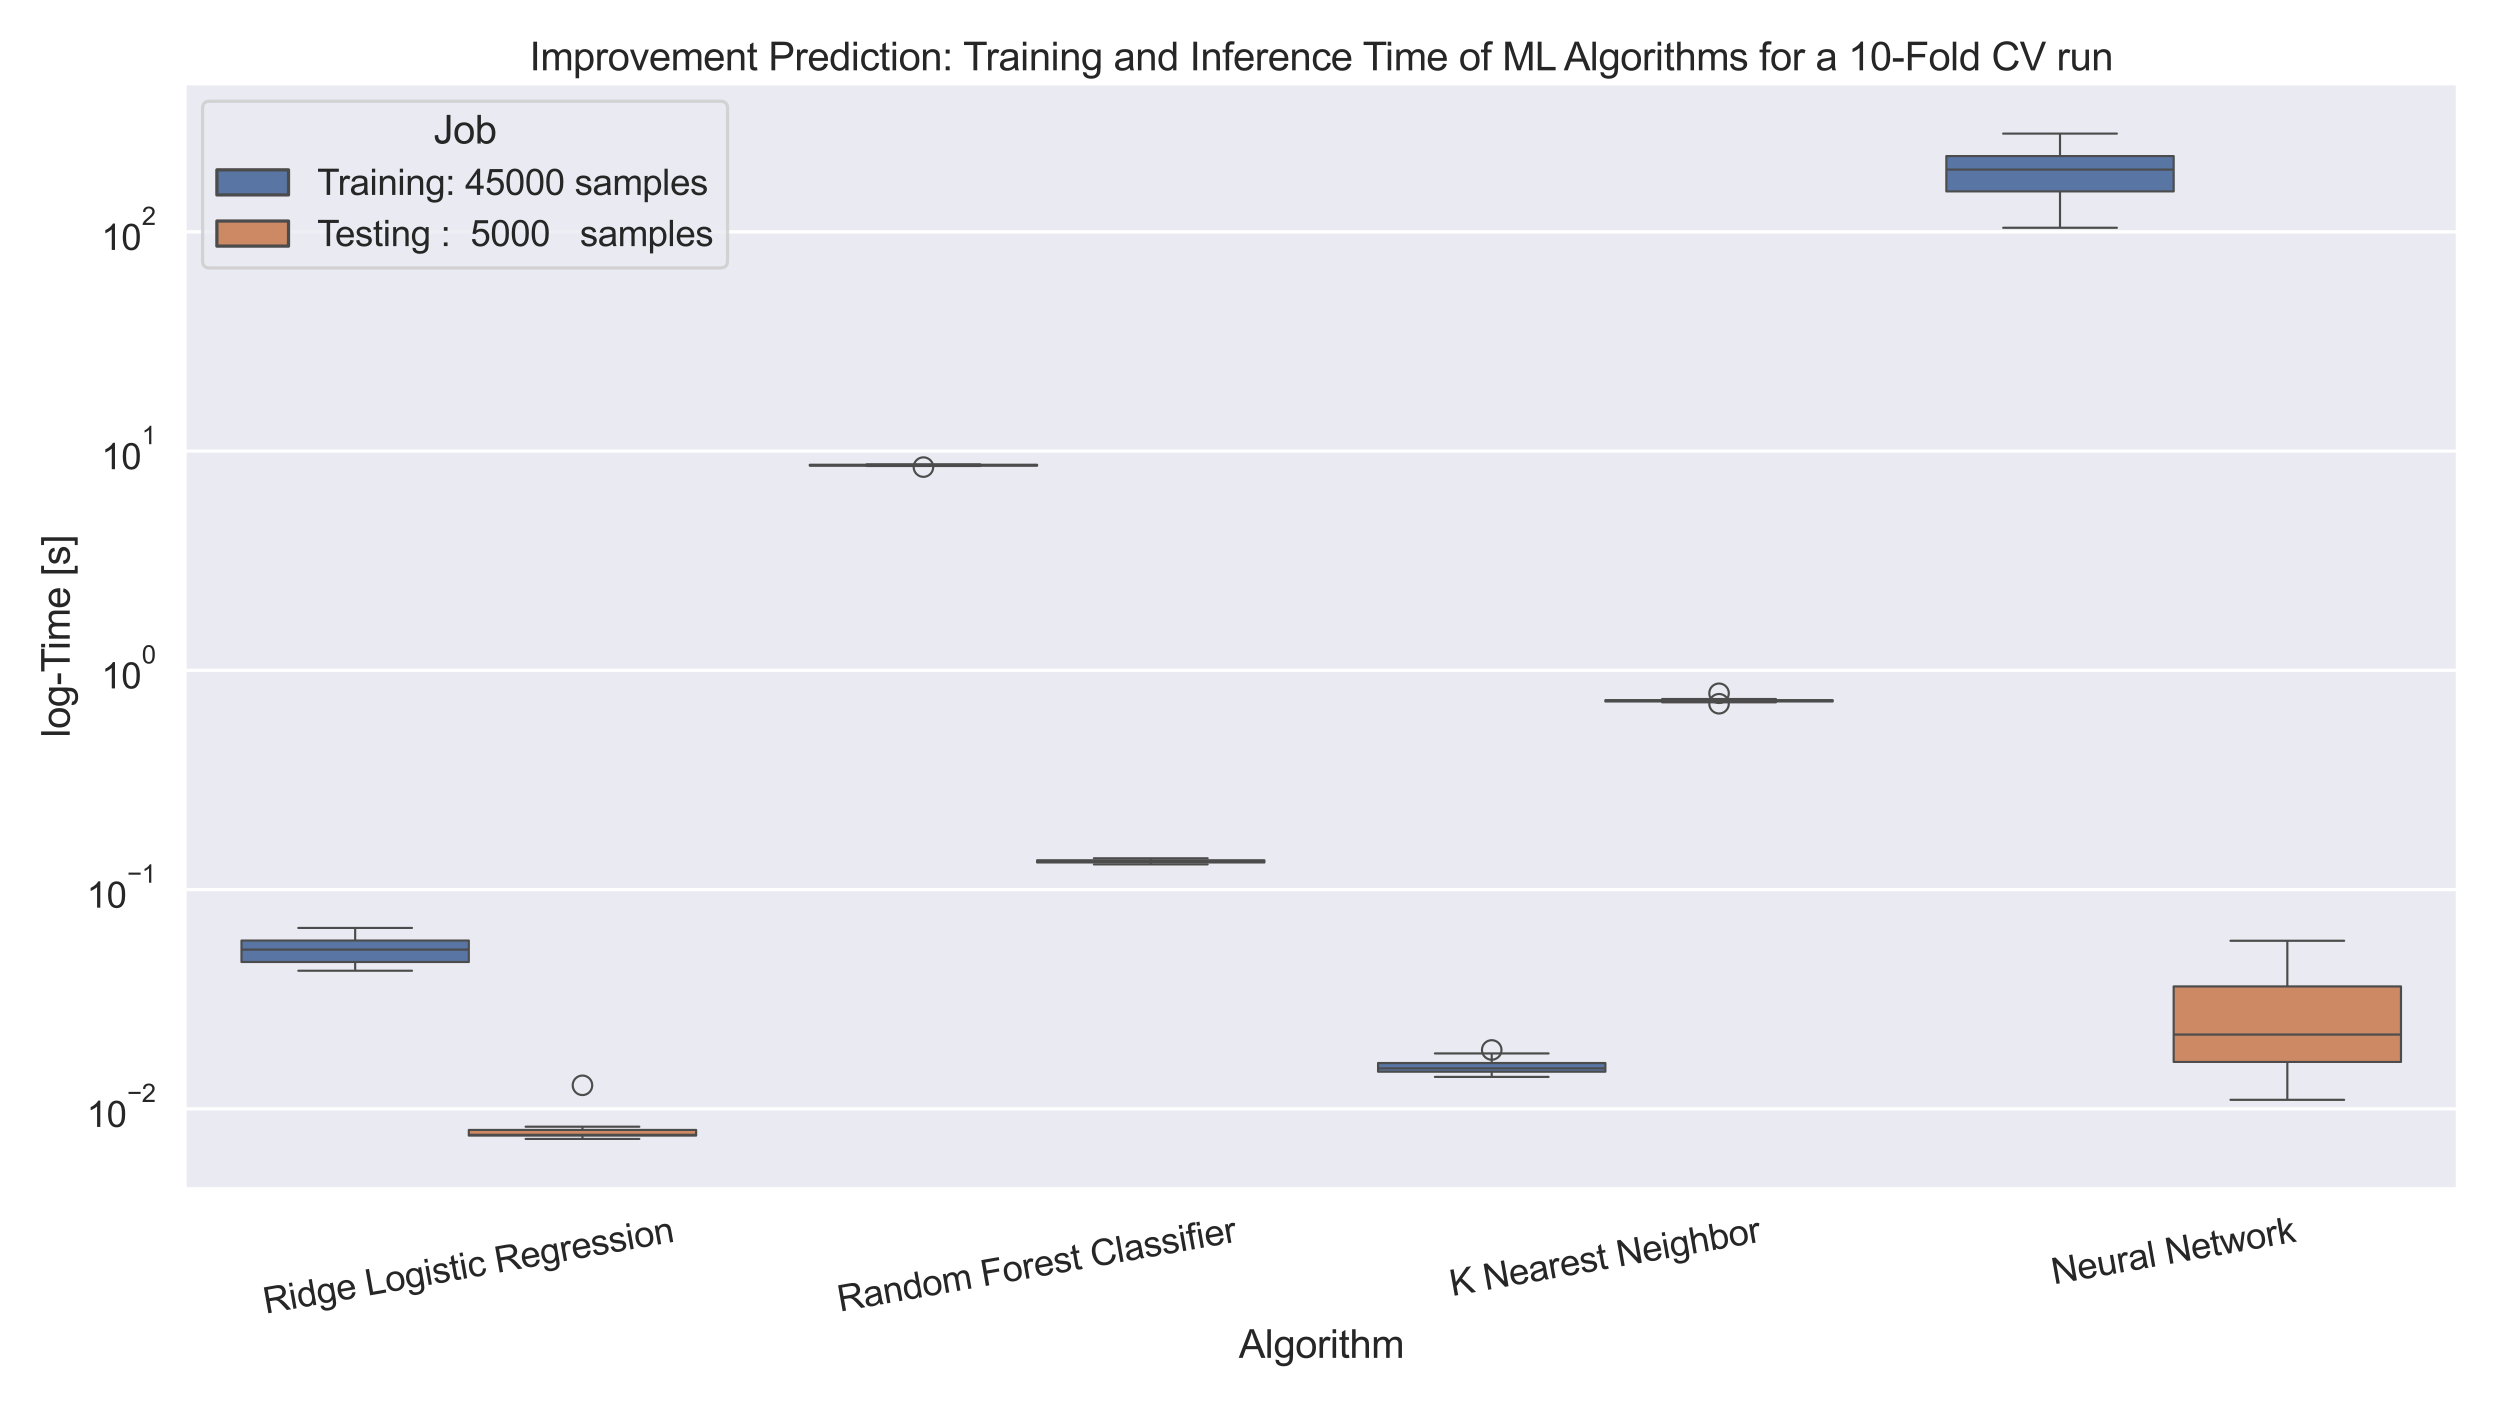 <?xml version="1.0" encoding="utf-8" standalone="no"?>
<!DOCTYPE svg PUBLIC "-//W3C//DTD SVG 1.1//EN"
  "http://www.w3.org/Graphics/SVG/1.1/DTD/svg11.dtd">
<svg xmlns:xlink="http://www.w3.org/1999/xlink" width="1152pt" height="648pt" viewBox="0 0 1152 648" xmlns="http://www.w3.org/2000/svg" version="1.1">
 <defs>
  <style type="text/css">*{stroke-linejoin: round; stroke-linecap: butt}</style>
 </defs>
 <g id="figure_1">
  <g id="patch_1">
   <path d="M 0 648 
L 1152 648 
L 1152 0 
L 0 0 
z
" style="fill: #ffffff"/>
  </g>
  <g id="axes_1">
   <g id="patch_2">
    <path d="M 85.096 547.98 
L 1132.56 547.98 
L 1132.56 38.4 
L 85.096 38.4 
z
" style="fill: #eaeaf2"/>
   </g>
   <g id="matplotlib.axis_1">
    <g id="xtick_1">
     <g id="text_1">
      <!-- Ridge Logistic Regression -->
      <g style="fill: #262626" transform="translate(122.372 605.394) rotate(-10) scale(0.165 -0.165)">
       <defs>
        <path id="ArialMT-52" d="M 503 0 
L 503 4581 
L 2534 4581 
Q 3147 4581 3465 4457 
Q 3784 4334 3975 4021 
Q 4166 3709 4166 3331 
Q 4166 2844 3850 2509 
Q 3534 2175 2875 2084 
Q 3116 1969 3241 1856 
Q 3506 1613 3744 1247 
L 4541 0 
L 3778 0 
L 3172 953 
Q 2906 1366 2734 1584 
Q 2563 1803 2427 1890 
Q 2291 1978 2150 2013 
Q 2047 2034 1813 2034 
L 1109 2034 
L 1109 0 
L 503 0 
z
M 1109 2559 
L 2413 2559 
Q 2828 2559 3062 2645 
Q 3297 2731 3419 2920 
Q 3541 3109 3541 3331 
Q 3541 3656 3305 3865 
Q 3069 4075 2559 4075 
L 1109 4075 
L 1109 2559 
z
" transform="scale(0.016)"/>
        <path id="ArialMT-69" d="M 425 3934 
L 425 4581 
L 988 4581 
L 988 3934 
L 425 3934 
z
M 425 0 
L 425 3319 
L 988 3319 
L 988 0 
L 425 0 
z
" transform="scale(0.016)"/>
        <path id="ArialMT-64" d="M 2575 0 
L 2575 419 
Q 2259 -75 1647 -75 
Q 1250 -75 917 144 
Q 584 363 401 755 
Q 219 1147 219 1656 
Q 219 2153 384 2558 
Q 550 2963 881 3178 
Q 1213 3394 1622 3394 
Q 1922 3394 2156 3267 
Q 2391 3141 2538 2938 
L 2538 4581 
L 3097 4581 
L 3097 0 
L 2575 0 
z
M 797 1656 
Q 797 1019 1065 703 
Q 1334 388 1700 388 
Q 2069 388 2326 689 
Q 2584 991 2584 1609 
Q 2584 2291 2321 2609 
Q 2059 2928 1675 2928 
Q 1300 2928 1048 2622 
Q 797 2316 797 1656 
z
" transform="scale(0.016)"/>
        <path id="ArialMT-67" d="M 319 -275 
L 866 -356 
Q 900 -609 1056 -725 
Q 1266 -881 1628 -881 
Q 2019 -881 2231 -725 
Q 2444 -569 2519 -288 
Q 2563 -116 2559 434 
Q 2191 0 1641 0 
Q 956 0 581 494 
Q 206 988 206 1678 
Q 206 2153 378 2554 
Q 550 2956 876 3175 
Q 1203 3394 1644 3394 
Q 2231 3394 2613 2919 
L 2613 3319 
L 3131 3319 
L 3131 450 
Q 3131 -325 2973 -648 
Q 2816 -972 2473 -1159 
Q 2131 -1347 1631 -1347 
Q 1038 -1347 672 -1080 
Q 306 -813 319 -275 
z
M 784 1719 
Q 784 1066 1043 766 
Q 1303 466 1694 466 
Q 2081 466 2343 764 
Q 2606 1063 2606 1700 
Q 2606 2309 2336 2618 
Q 2066 2928 1684 2928 
Q 1309 2928 1046 2623 
Q 784 2319 784 1719 
z
" transform="scale(0.016)"/>
        <path id="ArialMT-65" d="M 2694 1069 
L 3275 997 
Q 3138 488 2766 206 
Q 2394 -75 1816 -75 
Q 1088 -75 661 373 
Q 234 822 234 1631 
Q 234 2469 665 2931 
Q 1097 3394 1784 3394 
Q 2450 3394 2872 2941 
Q 3294 2488 3294 1666 
Q 3294 1616 3291 1516 
L 816 1516 
Q 847 969 1125 678 
Q 1403 388 1819 388 
Q 2128 388 2347 550 
Q 2566 713 2694 1069 
z
M 847 1978 
L 2700 1978 
Q 2663 2397 2488 2606 
Q 2219 2931 1791 2931 
Q 1403 2931 1139 2672 
Q 875 2413 847 1978 
z
" transform="scale(0.016)"/>
        <path id="ArialMT-20" transform="scale(0.016)"/>
        <path id="ArialMT-4c" d="M 469 0 
L 469 4581 
L 1075 4581 
L 1075 541 
L 3331 541 
L 3331 0 
L 469 0 
z
" transform="scale(0.016)"/>
        <path id="ArialMT-6f" d="M 213 1659 
Q 213 2581 725 3025 
Q 1153 3394 1769 3394 
Q 2453 3394 2887 2945 
Q 3322 2497 3322 1706 
Q 3322 1066 3130 698 
Q 2938 331 2570 128 
Q 2203 -75 1769 -75 
Q 1072 -75 642 372 
Q 213 819 213 1659 
z
M 791 1659 
Q 791 1022 1069 705 
Q 1347 388 1769 388 
Q 2188 388 2466 706 
Q 2744 1025 2744 1678 
Q 2744 2294 2464 2611 
Q 2184 2928 1769 2928 
Q 1347 2928 1069 2612 
Q 791 2297 791 1659 
z
" transform="scale(0.016)"/>
        <path id="ArialMT-73" d="M 197 991 
L 753 1078 
Q 800 744 1014 566 
Q 1228 388 1613 388 
Q 2000 388 2187 545 
Q 2375 703 2375 916 
Q 2375 1106 2209 1216 
Q 2094 1291 1634 1406 
Q 1016 1563 777 1677 
Q 538 1791 414 1992 
Q 291 2194 291 2438 
Q 291 2659 392 2848 
Q 494 3038 669 3163 
Q 800 3259 1026 3326 
Q 1253 3394 1513 3394 
Q 1903 3394 2198 3281 
Q 2494 3169 2634 2976 
Q 2775 2784 2828 2463 
L 2278 2388 
Q 2241 2644 2061 2787 
Q 1881 2931 1553 2931 
Q 1166 2931 1000 2803 
Q 834 2675 834 2503 
Q 834 2394 903 2306 
Q 972 2216 1119 2156 
Q 1203 2125 1616 2013 
Q 2213 1853 2448 1751 
Q 2684 1650 2818 1456 
Q 2953 1263 2953 975 
Q 2953 694 2789 445 
Q 2625 197 2315 61 
Q 2006 -75 1616 -75 
Q 969 -75 630 194 
Q 291 463 197 991 
z
" transform="scale(0.016)"/>
        <path id="ArialMT-74" d="M 1650 503 
L 1731 6 
Q 1494 -44 1306 -44 
Q 1000 -44 831 53 
Q 663 150 594 308 
Q 525 466 525 972 
L 525 2881 
L 113 2881 
L 113 3319 
L 525 3319 
L 525 4141 
L 1084 4478 
L 1084 3319 
L 1650 3319 
L 1650 2881 
L 1084 2881 
L 1084 941 
Q 1084 700 1114 631 
Q 1144 563 1211 522 
Q 1278 481 1403 481 
Q 1497 481 1650 503 
z
" transform="scale(0.016)"/>
        <path id="ArialMT-63" d="M 2588 1216 
L 3141 1144 
Q 3050 572 2676 248 
Q 2303 -75 1759 -75 
Q 1078 -75 664 370 
Q 250 816 250 1647 
Q 250 2184 428 2587 
Q 606 2991 970 3192 
Q 1334 3394 1763 3394 
Q 2303 3394 2647 3120 
Q 2991 2847 3088 2344 
L 2541 2259 
Q 2463 2594 2264 2762 
Q 2066 2931 1784 2931 
Q 1359 2931 1093 2626 
Q 828 2322 828 1663 
Q 828 994 1084 691 
Q 1341 388 1753 388 
Q 2084 388 2306 591 
Q 2528 794 2588 1216 
z
" transform="scale(0.016)"/>
        <path id="ArialMT-72" d="M 416 0 
L 416 3319 
L 922 3319 
L 922 2816 
Q 1116 3169 1280 3281 
Q 1444 3394 1641 3394 
Q 1925 3394 2219 3213 
L 2025 2691 
Q 1819 2813 1613 2813 
Q 1428 2813 1281 2702 
Q 1134 2591 1072 2394 
Q 978 2094 978 1738 
L 978 0 
L 416 0 
z
" transform="scale(0.016)"/>
        <path id="ArialMT-6e" d="M 422 0 
L 422 3319 
L 928 3319 
L 928 2847 
Q 1294 3394 1984 3394 
Q 2284 3394 2536 3286 
Q 2788 3178 2913 3003 
Q 3038 2828 3088 2588 
Q 3119 2431 3119 2041 
L 3119 0 
L 2556 0 
L 2556 2019 
Q 2556 2363 2490 2533 
Q 2425 2703 2258 2804 
Q 2091 2906 1866 2906 
Q 1506 2906 1245 2678 
Q 984 2450 984 1813 
L 984 0 
L 422 0 
z
" transform="scale(0.016)"/>
       </defs>
       <use xlink:href="#ArialMT-52"/>
       <use xlink:href="#ArialMT-69" x="72.217"/>
       <use xlink:href="#ArialMT-64" x="94.434"/>
       <use xlink:href="#ArialMT-67" x="150.049"/>
       <use xlink:href="#ArialMT-65" x="205.664"/>
       <use xlink:href="#ArialMT-20" x="261.279"/>
       <use xlink:href="#ArialMT-4c" x="289.062"/>
       <use xlink:href="#ArialMT-6f" x="344.678"/>
       <use xlink:href="#ArialMT-67" x="400.293"/>
       <use xlink:href="#ArialMT-69" x="455.908"/>
       <use xlink:href="#ArialMT-73" x="478.125"/>
       <use xlink:href="#ArialMT-74" x="528.125"/>
       <use xlink:href="#ArialMT-69" x="555.908"/>
       <use xlink:href="#ArialMT-63" x="578.125"/>
       <use xlink:href="#ArialMT-20" x="628.125"/>
       <use xlink:href="#ArialMT-52" x="655.908"/>
       <use xlink:href="#ArialMT-65" x="728.125"/>
       <use xlink:href="#ArialMT-67" x="783.74"/>
       <use xlink:href="#ArialMT-72" x="839.355"/>
       <use xlink:href="#ArialMT-65" x="872.656"/>
       <use xlink:href="#ArialMT-73" x="928.271"/>
       <use xlink:href="#ArialMT-73" x="978.271"/>
       <use xlink:href="#ArialMT-69" x="1028.271"/>
       <use xlink:href="#ArialMT-6f" x="1050.488"/>
       <use xlink:href="#ArialMT-6e" x="1106.104"/>
      </g>
     </g>
    </g>
    <g id="xtick_2">
     <g id="text_2">
      <!-- Random Forest Classifier -->
      <g style="fill: #262626" transform="translate(386.985 604.432) rotate(-10) scale(0.165 -0.165)">
       <defs>
        <path id="ArialMT-61" d="M 2588 409 
Q 2275 144 1986 34 
Q 1697 -75 1366 -75 
Q 819 -75 525 192 
Q 231 459 231 875 
Q 231 1119 342 1320 
Q 453 1522 633 1644 
Q 813 1766 1038 1828 
Q 1203 1872 1538 1913 
Q 2219 1994 2541 2106 
Q 2544 2222 2544 2253 
Q 2544 2597 2384 2738 
Q 2169 2928 1744 2928 
Q 1347 2928 1158 2789 
Q 969 2650 878 2297 
L 328 2372 
Q 403 2725 575 2942 
Q 747 3159 1072 3276 
Q 1397 3394 1825 3394 
Q 2250 3394 2515 3294 
Q 2781 3194 2906 3042 
Q 3031 2891 3081 2659 
Q 3109 2516 3109 2141 
L 3109 1391 
Q 3109 606 3145 398 
Q 3181 191 3288 0 
L 2700 0 
Q 2613 175 2588 409 
z
M 2541 1666 
Q 2234 1541 1622 1453 
Q 1275 1403 1131 1340 
Q 988 1278 909 1158 
Q 831 1038 831 891 
Q 831 666 1001 516 
Q 1172 366 1500 366 
Q 1825 366 2078 508 
Q 2331 650 2450 897 
Q 2541 1088 2541 1459 
L 2541 1666 
z
" transform="scale(0.016)"/>
        <path id="ArialMT-6d" d="M 422 0 
L 422 3319 
L 925 3319 
L 925 2853 
Q 1081 3097 1340 3245 
Q 1600 3394 1931 3394 
Q 2300 3394 2536 3241 
Q 2772 3088 2869 2813 
Q 3263 3394 3894 3394 
Q 4388 3394 4653 3120 
Q 4919 2847 4919 2278 
L 4919 0 
L 4359 0 
L 4359 2091 
Q 4359 2428 4304 2576 
Q 4250 2725 4106 2815 
Q 3963 2906 3769 2906 
Q 3419 2906 3187 2673 
Q 2956 2441 2956 1928 
L 2956 0 
L 2394 0 
L 2394 2156 
Q 2394 2531 2256 2718 
Q 2119 2906 1806 2906 
Q 1569 2906 1367 2781 
Q 1166 2656 1075 2415 
Q 984 2175 984 1722 
L 984 0 
L 422 0 
z
" transform="scale(0.016)"/>
        <path id="ArialMT-46" d="M 525 0 
L 525 4581 
L 3616 4581 
L 3616 4041 
L 1131 4041 
L 1131 2622 
L 3281 2622 
L 3281 2081 
L 1131 2081 
L 1131 0 
L 525 0 
z
" transform="scale(0.016)"/>
        <path id="ArialMT-43" d="M 3763 1606 
L 4369 1453 
Q 4178 706 3683 314 
Q 3188 -78 2472 -78 
Q 1731 -78 1267 223 
Q 803 525 561 1097 
Q 319 1669 319 2325 
Q 319 3041 592 3573 
Q 866 4106 1370 4382 
Q 1875 4659 2481 4659 
Q 3169 4659 3637 4309 
Q 4106 3959 4291 3325 
L 3694 3184 
Q 3534 3684 3231 3912 
Q 2928 4141 2469 4141 
Q 1941 4141 1586 3887 
Q 1231 3634 1087 3207 
Q 944 2781 944 2328 
Q 944 1744 1114 1308 
Q 1284 872 1643 656 
Q 2003 441 2422 441 
Q 2931 441 3284 734 
Q 3638 1028 3763 1606 
z
" transform="scale(0.016)"/>
        <path id="ArialMT-6c" d="M 409 0 
L 409 4581 
L 972 4581 
L 972 0 
L 409 0 
z
" transform="scale(0.016)"/>
        <path id="ArialMT-66" d="M 556 0 
L 556 2881 
L 59 2881 
L 59 3319 
L 556 3319 
L 556 3672 
Q 556 4006 616 4169 
Q 697 4388 901 4523 
Q 1106 4659 1475 4659 
Q 1713 4659 2000 4603 
L 1916 4113 
Q 1741 4144 1584 4144 
Q 1328 4144 1222 4034 
Q 1116 3925 1116 3625 
L 1116 3319 
L 1763 3319 
L 1763 2881 
L 1116 2881 
L 1116 0 
L 556 0 
z
" transform="scale(0.016)"/>
       </defs>
       <use xlink:href="#ArialMT-52"/>
       <use xlink:href="#ArialMT-61" x="72.217"/>
       <use xlink:href="#ArialMT-6e" x="127.832"/>
       <use xlink:href="#ArialMT-64" x="183.447"/>
       <use xlink:href="#ArialMT-6f" x="239.062"/>
       <use xlink:href="#ArialMT-6d" x="294.678"/>
       <use xlink:href="#ArialMT-20" x="377.979"/>
       <use xlink:href="#ArialMT-46" x="405.762"/>
       <use xlink:href="#ArialMT-6f" x="466.846"/>
       <use xlink:href="#ArialMT-72" x="522.461"/>
       <use xlink:href="#ArialMT-65" x="555.762"/>
       <use xlink:href="#ArialMT-73" x="611.377"/>
       <use xlink:href="#ArialMT-74" x="661.377"/>
       <use xlink:href="#ArialMT-20" x="689.16"/>
       <use xlink:href="#ArialMT-43" x="716.943"/>
       <use xlink:href="#ArialMT-6c" x="789.16"/>
       <use xlink:href="#ArialMT-61" x="811.377"/>
       <use xlink:href="#ArialMT-73" x="866.992"/>
       <use xlink:href="#ArialMT-73" x="916.992"/>
       <use xlink:href="#ArialMT-69" x="966.992"/>
       <use xlink:href="#ArialMT-66" x="989.209"/>
       <use xlink:href="#ArialMT-69" x="1016.992"/>
       <use xlink:href="#ArialMT-65" x="1039.209"/>
       <use xlink:href="#ArialMT-72" x="1094.824"/>
      </g>
     </g>
    </g>
    <g id="xtick_3">
     <g id="text_3">
      <!-- K Nearest Neighbor -->
      <g style="fill: #262626" transform="translate(669.136 597.272) rotate(-10) scale(0.165 -0.165)">
       <defs>
        <path id="ArialMT-4b" d="M 469 0 
L 469 4581 
L 1075 4581 
L 1075 2309 
L 3350 4581 
L 4172 4581 
L 2250 2725 
L 4256 0 
L 3456 0 
L 1825 2319 
L 1075 1588 
L 1075 0 
L 469 0 
z
" transform="scale(0.016)"/>
        <path id="ArialMT-4e" d="M 488 0 
L 488 4581 
L 1109 4581 
L 3516 984 
L 3516 4581 
L 4097 4581 
L 4097 0 
L 3475 0 
L 1069 3600 
L 1069 0 
L 488 0 
z
" transform="scale(0.016)"/>
        <path id="ArialMT-68" d="M 422 0 
L 422 4581 
L 984 4581 
L 984 2938 
Q 1378 3394 1978 3394 
Q 2347 3394 2619 3248 
Q 2891 3103 3008 2847 
Q 3125 2591 3125 2103 
L 3125 0 
L 2563 0 
L 2563 2103 
Q 2563 2525 2380 2717 
Q 2197 2909 1863 2909 
Q 1613 2909 1392 2779 
Q 1172 2650 1078 2428 
Q 984 2206 984 1816 
L 984 0 
L 422 0 
z
" transform="scale(0.016)"/>
        <path id="ArialMT-62" d="M 941 0 
L 419 0 
L 419 4581 
L 981 4581 
L 981 2947 
Q 1338 3394 1891 3394 
Q 2197 3394 2470 3270 
Q 2744 3147 2920 2923 
Q 3097 2700 3197 2384 
Q 3297 2069 3297 1709 
Q 3297 856 2875 390 
Q 2453 -75 1863 -75 
Q 1275 -75 941 416 
L 941 0 
z
M 934 1684 
Q 934 1088 1097 822 
Q 1363 388 1816 388 
Q 2184 388 2453 708 
Q 2722 1028 2722 1663 
Q 2722 2313 2464 2622 
Q 2206 2931 1841 2931 
Q 1472 2931 1203 2611 
Q 934 2291 934 1684 
z
" transform="scale(0.016)"/>
       </defs>
       <use xlink:href="#ArialMT-4b"/>
       <use xlink:href="#ArialMT-20" x="66.699"/>
       <use xlink:href="#ArialMT-4e" x="94.482"/>
       <use xlink:href="#ArialMT-65" x="166.699"/>
       <use xlink:href="#ArialMT-61" x="222.314"/>
       <use xlink:href="#ArialMT-72" x="277.93"/>
       <use xlink:href="#ArialMT-65" x="311.23"/>
       <use xlink:href="#ArialMT-73" x="366.846"/>
       <use xlink:href="#ArialMT-74" x="416.846"/>
       <use xlink:href="#ArialMT-20" x="444.629"/>
       <use xlink:href="#ArialMT-4e" x="472.412"/>
       <use xlink:href="#ArialMT-65" x="544.629"/>
       <use xlink:href="#ArialMT-69" x="600.244"/>
       <use xlink:href="#ArialMT-67" x="622.461"/>
       <use xlink:href="#ArialMT-68" x="678.076"/>
       <use xlink:href="#ArialMT-62" x="733.691"/>
       <use xlink:href="#ArialMT-6f" x="789.307"/>
       <use xlink:href="#ArialMT-72" x="844.922"/>
      </g>
     </g>
    </g>
    <g id="xtick_4">
     <g id="text_4">
      <!-- Neural Network -->
      <g style="fill: #262626" transform="translate(946.382 591.854) rotate(-10) scale(0.165 -0.165)">
       <defs>
        <path id="ArialMT-75" d="M 2597 0 
L 2597 488 
Q 2209 -75 1544 -75 
Q 1250 -75 995 37 
Q 741 150 617 320 
Q 494 491 444 738 
Q 409 903 409 1263 
L 409 3319 
L 972 3319 
L 972 1478 
Q 972 1038 1006 884 
Q 1059 663 1231 536 
Q 1403 409 1656 409 
Q 1909 409 2131 539 
Q 2353 669 2445 892 
Q 2538 1116 2538 1541 
L 2538 3319 
L 3100 3319 
L 3100 0 
L 2597 0 
z
" transform="scale(0.016)"/>
        <path id="ArialMT-77" d="M 1034 0 
L 19 3319 
L 600 3319 
L 1128 1403 
L 1325 691 
Q 1338 744 1497 1375 
L 2025 3319 
L 2603 3319 
L 3100 1394 
L 3266 759 
L 3456 1400 
L 4025 3319 
L 4572 3319 
L 3534 0 
L 2950 0 
L 2422 1988 
L 2294 2553 
L 1622 0 
L 1034 0 
z
" transform="scale(0.016)"/>
        <path id="ArialMT-6b" d="M 425 0 
L 425 4581 
L 988 4581 
L 988 1969 
L 2319 3319 
L 3047 3319 
L 1778 2088 
L 3175 0 
L 2481 0 
L 1384 1697 
L 988 1316 
L 988 0 
L 425 0 
z
" transform="scale(0.016)"/>
       </defs>
       <use xlink:href="#ArialMT-4e"/>
       <use xlink:href="#ArialMT-65" x="72.217"/>
       <use xlink:href="#ArialMT-75" x="127.832"/>
       <use xlink:href="#ArialMT-72" x="183.447"/>
       <use xlink:href="#ArialMT-61" x="216.748"/>
       <use xlink:href="#ArialMT-6c" x="272.363"/>
       <use xlink:href="#ArialMT-20" x="294.58"/>
       <use xlink:href="#ArialMT-4e" x="322.363"/>
       <use xlink:href="#ArialMT-65" x="394.58"/>
       <use xlink:href="#ArialMT-74" x="450.195"/>
       <use xlink:href="#ArialMT-77" x="477.979"/>
       <use xlink:href="#ArialMT-6f" x="550.195"/>
       <use xlink:href="#ArialMT-72" x="605.811"/>
       <use xlink:href="#ArialMT-6b" x="639.111"/>
      </g>
     </g>
    </g>
    <g id="text_5">
     <!-- Algorithm -->
     <g style="fill: #262626" transform="translate(570.817 625.698) scale(0.18 -0.18)">
      <defs>
       <path id="ArialMT-41" d="M -9 0 
L 1750 4581 
L 2403 4581 
L 4278 0 
L 3588 0 
L 3053 1388 
L 1138 1388 
L 634 0 
L -9 0 
z
M 1313 1881 
L 2866 1881 
L 2388 3150 
Q 2169 3728 2063 4100 
Q 1975 3659 1816 3225 
L 1313 1881 
z
" transform="scale(0.016)"/>
      </defs>
      <use xlink:href="#ArialMT-41"/>
      <use xlink:href="#ArialMT-6c" x="66.699"/>
      <use xlink:href="#ArialMT-67" x="88.916"/>
      <use xlink:href="#ArialMT-6f" x="144.531"/>
      <use xlink:href="#ArialMT-72" x="200.146"/>
      <use xlink:href="#ArialMT-69" x="233.447"/>
      <use xlink:href="#ArialMT-74" x="255.664"/>
      <use xlink:href="#ArialMT-68" x="283.447"/>
      <use xlink:href="#ArialMT-6d" x="339.062"/>
     </g>
    </g>
   </g>
   <g id="matplotlib.axis_2">
    <g id="ytick_1">
     <g id="line2d_1">
      <path d="M 85.096 510.942 
L 1132.56 510.942 
" clip-path="url(#pbc8d2a6d34)" style="fill: none; stroke: #ffffff; stroke-width: 1.5; stroke-linecap: round"/>
     </g>
     <g id="text_6">
      <!-- $\mathdefault{10^{-2}}$ -->
      <g style="fill: #262626" transform="translate(39.926 519.45) scale(0.165 -0.165)">
       <defs>
        <path id="ArialMT-31" d="M 2384 0 
L 1822 0 
L 1822 3584 
Q 1619 3391 1289 3197 
Q 959 3003 697 2906 
L 697 3450 
Q 1169 3672 1522 3987 
Q 1875 4303 2022 4600 
L 2384 4600 
L 2384 0 
z
" transform="scale(0.016)"/>
        <path id="ArialMT-30" d="M 266 2259 
Q 266 3072 433 3567 
Q 600 4063 929 4331 
Q 1259 4600 1759 4600 
Q 2128 4600 2406 4451 
Q 2684 4303 2865 4023 
Q 3047 3744 3150 3342 
Q 3253 2941 3253 2259 
Q 3253 1453 3087 958 
Q 2922 463 2592 192 
Q 2263 -78 1759 -78 
Q 1097 -78 719 397 
Q 266 969 266 2259 
z
M 844 2259 
Q 844 1131 1108 757 
Q 1372 384 1759 384 
Q 2147 384 2411 759 
Q 2675 1134 2675 2259 
Q 2675 3391 2411 3762 
Q 2147 4134 1753 4134 
Q 1366 4134 1134 3806 
Q 844 3388 844 2259 
z
" transform="scale(0.016)"/>
        <path id="ArialMT-2212" d="M 3381 1997 
L 356 1997 
L 356 2522 
L 3381 2522 
L 3381 1997 
z
" transform="scale(0.016)"/>
        <path id="ArialMT-32" d="M 3222 541 
L 3222 0 
L 194 0 
Q 188 203 259 391 
Q 375 700 629 1000 
Q 884 1300 1366 1694 
Q 2113 2306 2375 2664 
Q 2638 3022 2638 3341 
Q 2638 3675 2398 3904 
Q 2159 4134 1775 4134 
Q 1369 4134 1125 3890 
Q 881 3647 878 3216 
L 300 3275 
Q 359 3922 746 4261 
Q 1134 4600 1788 4600 
Q 2447 4600 2831 4234 
Q 3216 3869 3216 3328 
Q 3216 3053 3103 2787 
Q 2991 2522 2730 2228 
Q 2469 1934 1863 1422 
Q 1356 997 1212 845 
Q 1069 694 975 541 
L 3222 541 
z
" transform="scale(0.016)"/>
       </defs>
       <use xlink:href="#ArialMT-31" transform="translate(0 0.994)"/>
       <use xlink:href="#ArialMT-30" transform="translate(55.615 0.994)"/>
       <use xlink:href="#ArialMT-2212" transform="translate(112.973 70.688) scale(0.7)"/>
       <use xlink:href="#ArialMT-32" transform="translate(153.852 70.688) scale(0.7)"/>
      </g>
     </g>
    </g>
    <g id="ytick_2">
     <g id="line2d_2">
      <path d="M 85.096 409.911 
L 1132.56 409.911 
" clip-path="url(#pbc8d2a6d34)" style="fill: none; stroke: #ffffff; stroke-width: 1.5; stroke-linecap: round"/>
     </g>
     <g id="text_7">
      <!-- $\mathdefault{10^{-1}}$ -->
      <g style="fill: #262626" transform="translate(39.926 418.419) scale(0.165 -0.165)">
       <use xlink:href="#ArialMT-31" transform="translate(0 0.994)"/>
       <use xlink:href="#ArialMT-30" transform="translate(55.615 0.994)"/>
       <use xlink:href="#ArialMT-2212" transform="translate(112.973 70.688) scale(0.7)"/>
       <use xlink:href="#ArialMT-31" transform="translate(153.852 70.688) scale(0.7)"/>
      </g>
     </g>
    </g>
    <g id="ytick_3">
     <g id="line2d_3">
      <path d="M 85.096 308.88 
L 1132.56 308.88 
" clip-path="url(#pbc8d2a6d34)" style="fill: none; stroke: #ffffff; stroke-width: 1.5; stroke-linecap: round"/>
     </g>
     <g id="text_8">
      <!-- $\mathdefault{10^{0}}$ -->
      <g style="fill: #262626" transform="translate(46.691 317.388) scale(0.165 -0.165)">
       <use xlink:href="#ArialMT-31" transform="translate(0 0.994)"/>
       <use xlink:href="#ArialMT-30" transform="translate(55.615 0.994)"/>
       <use xlink:href="#ArialMT-30" transform="translate(112.973 70.688) scale(0.7)"/>
      </g>
     </g>
    </g>
    <g id="ytick_4">
     <g id="line2d_4">
      <path d="M 85.096 207.849 
L 1132.56 207.849 
" clip-path="url(#pbc8d2a6d34)" style="fill: none; stroke: #ffffff; stroke-width: 1.5; stroke-linecap: round"/>
     </g>
     <g id="text_9">
      <!-- $\mathdefault{10^{1}}$ -->
      <g style="fill: #262626" transform="translate(46.691 216.357) scale(0.165 -0.165)">
       <use xlink:href="#ArialMT-31" transform="translate(0 0.994)"/>
       <use xlink:href="#ArialMT-30" transform="translate(55.615 0.994)"/>
       <use xlink:href="#ArialMT-31" transform="translate(112.973 70.688) scale(0.7)"/>
      </g>
     </g>
    </g>
    <g id="ytick_5">
     <g id="line2d_5">
      <path d="M 85.096 106.819 
L 1132.56 106.819 
" clip-path="url(#pbc8d2a6d34)" style="fill: none; stroke: #ffffff; stroke-width: 1.5; stroke-linecap: round"/>
     </g>
     <g id="text_10">
      <!-- $\mathdefault{10^{2}}$ -->
      <g style="fill: #262626" transform="translate(46.691 115.326) scale(0.165 -0.165)">
       <use xlink:href="#ArialMT-31" transform="translate(0 0.994)"/>
       <use xlink:href="#ArialMT-30" transform="translate(55.615 0.994)"/>
       <use xlink:href="#ArialMT-32" transform="translate(112.973 70.688) scale(0.7)"/>
      </g>
     </g>
    </g>
    <g id="ytick_6"/>
    <g id="ytick_7"/>
    <g id="ytick_8"/>
    <g id="ytick_9"/>
    <g id="ytick_10"/>
    <g id="ytick_11"/>
    <g id="ytick_12"/>
    <g id="ytick_13"/>
    <g id="ytick_14"/>
    <g id="ytick_15"/>
    <g id="ytick_16"/>
    <g id="ytick_17"/>
    <g id="ytick_18"/>
    <g id="ytick_19"/>
    <g id="ytick_20"/>
    <g id="ytick_21"/>
    <g id="ytick_22"/>
    <g id="ytick_23"/>
    <g id="ytick_24"/>
    <g id="ytick_25"/>
    <g id="ytick_26"/>
    <g id="ytick_27"/>
    <g id="ytick_28"/>
    <g id="ytick_29"/>
    <g id="ytick_30"/>
    <g id="ytick_31"/>
    <g id="ytick_32"/>
    <g id="ytick_33"/>
    <g id="ytick_34"/>
    <g id="ytick_35"/>
    <g id="ytick_36"/>
    <g id="ytick_37"/>
    <g id="ytick_38"/>
    <g id="ytick_39"/>
    <g id="ytick_40"/>
    <g id="ytick_41"/>
    <g id="ytick_42"/>
    <g id="ytick_43"/>
    <g id="ytick_44"/>
    <g id="ytick_45"/>
    <g id="text_11">
     <!-- log-Time [s] -->
     <g style="fill: #262626" transform="translate(32.138 339.858) rotate(-90) scale(0.18 -0.18)">
      <defs>
       <path id="ArialMT-2d" d="M 203 1375 
L 203 1941 
L 1931 1941 
L 1931 1375 
L 203 1375 
z
" transform="scale(0.016)"/>
       <path id="ArialMT-54" d="M 1659 0 
L 1659 4041 
L 150 4041 
L 150 4581 
L 3781 4581 
L 3781 4041 
L 2266 4041 
L 2266 0 
L 1659 0 
z
" transform="scale(0.016)"/>
       <path id="ArialMT-5b" d="M 434 -1272 
L 434 4581 
L 1675 4581 
L 1675 4116 
L 997 4116 
L 997 -806 
L 1675 -806 
L 1675 -1272 
L 434 -1272 
z
" transform="scale(0.016)"/>
       <path id="ArialMT-5d" d="M 1363 -1272 
L 122 -1272 
L 122 -806 
L 800 -806 
L 800 4116 
L 122 4116 
L 122 4581 
L 1363 4581 
L 1363 -1272 
z
" transform="scale(0.016)"/>
      </defs>
      <use xlink:href="#ArialMT-6c"/>
      <use xlink:href="#ArialMT-6f" x="22.217"/>
      <use xlink:href="#ArialMT-67" x="77.832"/>
      <use xlink:href="#ArialMT-2d" x="133.447"/>
      <use xlink:href="#ArialMT-54" x="166.748"/>
      <use xlink:href="#ArialMT-69" x="224.082"/>
      <use xlink:href="#ArialMT-6d" x="246.299"/>
      <use xlink:href="#ArialMT-65" x="329.6"/>
      <use xlink:href="#ArialMT-20" x="385.215"/>
      <use xlink:href="#ArialMT-5b" x="412.998"/>
      <use xlink:href="#ArialMT-73" x="440.781"/>
      <use xlink:href="#ArialMT-5d" x="490.781"/>
     </g>
    </g>
   </g>
   <g id="patch_3">
    <path d="M 216.029 101339.674 
L 216.029 101339.674 
L 216.029 101339.674 
L 216.029 101339.674 
z
" clip-path="url(#pbc8d2a6d34)" style="fill: #5875a4; stroke: #4c4c4c; stroke-width: 1.5; stroke-linejoin: miter"/>
   </g>
   <g id="patch_4">
    <path d="M 216.029 101339.674 
L 216.029 101339.674 
L 216.029 101339.674 
L 216.029 101339.674 
z
" clip-path="url(#pbc8d2a6d34)" style="fill: #cc8963; stroke: #4c4c4c; stroke-width: 1.5; stroke-linejoin: miter"/>
   </g>
   <g id="patch_5">
    <path d="M 111.283 443.295 
L 216.029 443.295 
L 216.029 433.398 
L 111.283 433.398 
L 111.283 443.295 
z
" clip-path="url(#pbc8d2a6d34)" style="fill: #5875a4; stroke: #4c4c4c; stroke-linejoin: miter"/>
   </g>
   <g id="line2d_6">
    <path d="M 163.656 443.295 
L 163.656 447.312 
" clip-path="url(#pbc8d2a6d34)" style="fill: none; stroke: #4c4c4c"/>
   </g>
   <g id="line2d_7">
    <path d="M 163.656 433.398 
L 163.656 427.592 
" clip-path="url(#pbc8d2a6d34)" style="fill: none; stroke: #4c4c4c"/>
   </g>
   <g id="line2d_8">
    <path d="M 137.469 447.312 
L 189.843 447.312 
" clip-path="url(#pbc8d2a6d34)" style="fill: none; stroke: #4c4c4c; stroke-linecap: round"/>
   </g>
   <g id="line2d_9">
    <path d="M 137.469 427.592 
L 189.843 427.592 
" clip-path="url(#pbc8d2a6d34)" style="fill: none; stroke: #4c4c4c; stroke-linecap: round"/>
   </g>
   <g id="line2d_10"/>
   <g id="patch_6">
    <path d="M 373.149 214.587 
L 477.895 214.587 
L 477.895 214.166 
L 373.149 214.166 
L 373.149 214.587 
z
" clip-path="url(#pbc8d2a6d34)" style="fill: #5875a4; stroke: #4c4c4c; stroke-linejoin: miter"/>
   </g>
   <g id="line2d_11">
    <path d="M 425.522 214.587 
L 425.522 214.725 
" clip-path="url(#pbc8d2a6d34)" style="fill: none; stroke: #4c4c4c"/>
   </g>
   <g id="line2d_12">
    <path d="M 425.522 214.166 
L 425.522 213.981 
" clip-path="url(#pbc8d2a6d34)" style="fill: none; stroke: #4c4c4c"/>
   </g>
   <g id="line2d_13">
    <path d="M 399.335 214.725 
L 451.708 214.725 
" clip-path="url(#pbc8d2a6d34)" style="fill: none; stroke: #4c4c4c; stroke-linecap: round"/>
   </g>
   <g id="line2d_14">
    <path d="M 399.335 213.981 
L 451.708 213.981 
" clip-path="url(#pbc8d2a6d34)" style="fill: none; stroke: #4c4c4c; stroke-linecap: round"/>
   </g>
   <g id="line2d_15">
    <defs>
     <path id="m17d2ced6aa" d="M 0 4.5 
C 1.193 4.5 2.338 4.026 3.182 3.182 
C 4.026 2.338 4.5 1.193 4.5 0 
C 4.5 -1.193 4.026 -2.338 3.182 -3.182 
C 2.338 -4.026 1.193 -4.5 0 -4.5 
C -1.193 -4.5 -2.338 -4.026 -3.182 -3.182 
C -4.026 -2.338 -4.5 -1.193 -4.5 0 
C -4.5 1.193 -4.026 2.338 -3.182 3.182 
C -2.338 4.026 -1.193 4.5 0 4.5 
z
" style="stroke: #4c4c4c"/>
    </defs>
    <g clip-path="url(#pbc8d2a6d34)">
     <use xlink:href="#m17d2ced6aa" x="425.522" y="215.238" style="fill-opacity: 0; stroke: #4c4c4c"/>
    </g>
   </g>
   <g id="patch_7">
    <path d="M 635.015 493.831 
L 739.761 493.831 
L 739.761 489.845 
L 635.015 489.845 
L 635.015 493.831 
z
" clip-path="url(#pbc8d2a6d34)" style="fill: #5875a4; stroke: #4c4c4c; stroke-linejoin: miter"/>
   </g>
   <g id="line2d_16">
    <path d="M 687.388 493.831 
L 687.388 496.232 
" clip-path="url(#pbc8d2a6d34)" style="fill: none; stroke: #4c4c4c"/>
   </g>
   <g id="line2d_17">
    <path d="M 687.388 489.845 
L 687.388 485.43 
" clip-path="url(#pbc8d2a6d34)" style="fill: none; stroke: #4c4c4c"/>
   </g>
   <g id="line2d_18">
    <path d="M 661.201 496.232 
L 713.574 496.232 
" clip-path="url(#pbc8d2a6d34)" style="fill: none; stroke: #4c4c4c; stroke-linecap: round"/>
   </g>
   <g id="line2d_19">
    <path d="M 661.201 485.43 
L 713.574 485.43 
" clip-path="url(#pbc8d2a6d34)" style="fill: none; stroke: #4c4c4c; stroke-linecap: round"/>
   </g>
   <g id="line2d_20">
    <g clip-path="url(#pbc8d2a6d34)">
     <use xlink:href="#m17d2ced6aa" x="687.388" y="483.818" style="fill-opacity: 0; stroke: #4c4c4c"/>
    </g>
   </g>
   <g id="patch_8">
    <path d="M 896.881 88.196 
L 1001.627 88.196 
L 1001.627 71.918 
L 896.881 71.918 
L 896.881 88.196 
z
" clip-path="url(#pbc8d2a6d34)" style="fill: #5875a4; stroke: #4c4c4c; stroke-linejoin: miter"/>
   </g>
   <g id="line2d_21">
    <path d="M 949.254 88.196 
L 949.254 104.963 
" clip-path="url(#pbc8d2a6d34)" style="fill: none; stroke: #4c4c4c"/>
   </g>
   <g id="line2d_22">
    <path d="M 949.254 71.918 
L 949.254 61.563 
" clip-path="url(#pbc8d2a6d34)" style="fill: none; stroke: #4c4c4c"/>
   </g>
   <g id="line2d_23">
    <path d="M 923.067 104.963 
L 975.44 104.963 
" clip-path="url(#pbc8d2a6d34)" style="fill: none; stroke: #4c4c4c; stroke-linecap: round"/>
   </g>
   <g id="line2d_24">
    <path d="M 923.067 61.563 
L 975.44 61.563 
" clip-path="url(#pbc8d2a6d34)" style="fill: none; stroke: #4c4c4c; stroke-linecap: round"/>
   </g>
   <g id="line2d_25"/>
   <g id="patch_9">
    <path d="M 216.029 523.263 
L 320.776 523.263 
L 320.776 520.677 
L 216.029 520.677 
L 216.029 523.263 
z
" clip-path="url(#pbc8d2a6d34)" style="fill: #cc8963; stroke: #4c4c4c; stroke-linejoin: miter"/>
   </g>
   <g id="line2d_26">
    <path d="M 268.402 523.263 
L 268.402 524.817 
" clip-path="url(#pbc8d2a6d34)" style="fill: none; stroke: #4c4c4c"/>
   </g>
   <g id="line2d_27">
    <path d="M 268.402 520.677 
L 268.402 519.186 
" clip-path="url(#pbc8d2a6d34)" style="fill: none; stroke: #4c4c4c"/>
   </g>
   <g id="line2d_28">
    <path d="M 242.216 524.817 
L 294.589 524.817 
" clip-path="url(#pbc8d2a6d34)" style="fill: none; stroke: #4c4c4c; stroke-linecap: round"/>
   </g>
   <g id="line2d_29">
    <path d="M 242.216 519.186 
L 294.589 519.186 
" clip-path="url(#pbc8d2a6d34)" style="fill: none; stroke: #4c4c4c; stroke-linecap: round"/>
   </g>
   <g id="line2d_30">
    <g clip-path="url(#pbc8d2a6d34)">
     <use xlink:href="#m17d2ced6aa" x="268.402" y="500.11" style="fill-opacity: 0; stroke: #4c4c4c"/>
    </g>
   </g>
   <g id="patch_10">
    <path d="M 477.895 397.416 
L 582.641 397.416 
L 582.641 396.442 
L 477.895 396.442 
L 477.895 397.416 
z
" clip-path="url(#pbc8d2a6d34)" style="fill: #cc8963; stroke: #4c4c4c; stroke-linejoin: miter"/>
   </g>
   <g id="line2d_31">
    <path d="M 530.268 397.416 
L 530.268 398.315 
" clip-path="url(#pbc8d2a6d34)" style="fill: none; stroke: #4c4c4c"/>
   </g>
   <g id="line2d_32">
    <path d="M 530.268 396.442 
L 530.268 395.483 
" clip-path="url(#pbc8d2a6d34)" style="fill: none; stroke: #4c4c4c"/>
   </g>
   <g id="line2d_33">
    <path d="M 504.082 398.315 
L 556.455 398.315 
" clip-path="url(#pbc8d2a6d34)" style="fill: none; stroke: #4c4c4c; stroke-linecap: round"/>
   </g>
   <g id="line2d_34">
    <path d="M 504.082 395.483 
L 556.455 395.483 
" clip-path="url(#pbc8d2a6d34)" style="fill: none; stroke: #4c4c4c; stroke-linecap: round"/>
   </g>
   <g id="line2d_35"/>
   <g id="patch_11">
    <path d="M 739.761 323.242 
L 844.507 323.242 
L 844.507 322.638 
L 739.761 322.638 
L 739.761 323.242 
z
" clip-path="url(#pbc8d2a6d34)" style="fill: #cc8963; stroke: #4c4c4c; stroke-linejoin: miter"/>
   </g>
   <g id="line2d_36">
    <path d="M 792.134 323.242 
L 792.134 323.639 
" clip-path="url(#pbc8d2a6d34)" style="fill: none; stroke: #4c4c4c"/>
   </g>
   <g id="line2d_37">
    <path d="M 792.134 322.638 
L 792.134 322.097 
" clip-path="url(#pbc8d2a6d34)" style="fill: none; stroke: #4c4c4c"/>
   </g>
   <g id="line2d_38">
    <path d="M 765.948 323.639 
L 818.321 323.639 
" clip-path="url(#pbc8d2a6d34)" style="fill: none; stroke: #4c4c4c; stroke-linecap: round"/>
   </g>
   <g id="line2d_39">
    <path d="M 765.948 322.097 
L 818.321 322.097 
" clip-path="url(#pbc8d2a6d34)" style="fill: none; stroke: #4c4c4c; stroke-linecap: round"/>
   </g>
   <g id="line2d_40">
    <g clip-path="url(#pbc8d2a6d34)">
     <use xlink:href="#m17d2ced6aa" x="792.134" y="324.285" style="fill-opacity: 0; stroke: #4c4c4c"/>
     <use xlink:href="#m17d2ced6aa" x="792.134" y="319.46" style="fill-opacity: 0; stroke: #4c4c4c"/>
    </g>
   </g>
   <g id="patch_12">
    <path d="M 1001.627 489.333 
L 1106.373 489.333 
L 1106.373 454.546 
L 1001.627 454.546 
L 1001.627 489.333 
z
" clip-path="url(#pbc8d2a6d34)" style="fill: #cc8963; stroke: #4c4c4c; stroke-linejoin: miter"/>
   </g>
   <g id="line2d_41">
    <path d="M 1054 489.333 
L 1054 506.799 
" clip-path="url(#pbc8d2a6d34)" style="fill: none; stroke: #4c4c4c"/>
   </g>
   <g id="line2d_42">
    <path d="M 1054 454.546 
L 1054 433.499 
" clip-path="url(#pbc8d2a6d34)" style="fill: none; stroke: #4c4c4c"/>
   </g>
   <g id="line2d_43">
    <path d="M 1027.814 506.799 
L 1080.187 506.799 
" clip-path="url(#pbc8d2a6d34)" style="fill: none; stroke: #4c4c4c; stroke-linecap: round"/>
   </g>
   <g id="line2d_44">
    <path d="M 1027.814 433.499 
L 1080.187 433.499 
" clip-path="url(#pbc8d2a6d34)" style="fill: none; stroke: #4c4c4c; stroke-linecap: round"/>
   </g>
   <g id="line2d_45"/>
   <g id="line2d_46">
    <path d="M 111.283 437.59 
L 216.029 437.59 
" clip-path="url(#pbc8d2a6d34)" style="fill: none; stroke: #4c4c4c"/>
   </g>
   <g id="line2d_47">
    <path d="M 373.149 214.32 
L 477.895 214.32 
" clip-path="url(#pbc8d2a6d34)" style="fill: none; stroke: #4c4c4c"/>
   </g>
   <g id="line2d_48">
    <path d="M 635.015 492.293 
L 739.761 492.293 
" clip-path="url(#pbc8d2a6d34)" style="fill: none; stroke: #4c4c4c"/>
   </g>
   <g id="line2d_49">
    <path d="M 896.881 78.158 
L 1001.627 78.158 
" clip-path="url(#pbc8d2a6d34)" style="fill: none; stroke: #4c4c4c"/>
   </g>
   <g id="line2d_50">
    <path d="M 216.029 522.928 
L 320.776 522.928 
" clip-path="url(#pbc8d2a6d34)" style="fill: none; stroke: #4c4c4c"/>
   </g>
   <g id="line2d_51">
    <path d="M 477.895 396.64 
L 582.641 396.64 
" clip-path="url(#pbc8d2a6d34)" style="fill: none; stroke: #4c4c4c"/>
   </g>
   <g id="line2d_52">
    <path d="M 739.761 322.883 
L 844.507 322.883 
" clip-path="url(#pbc8d2a6d34)" style="fill: none; stroke: #4c4c4c"/>
   </g>
   <g id="line2d_53">
    <path d="M 1001.627 476.721 
L 1106.373 476.721 
" clip-path="url(#pbc8d2a6d34)" style="fill: none; stroke: #4c4c4c"/>
   </g>
   <g id="patch_13">
    <path d="M 85.096 547.98 
L 85.096 38.4 
" style="fill: none; stroke: #ffffff; stroke-width: 1.875; stroke-linejoin: miter; stroke-linecap: square"/>
   </g>
   <g id="patch_14">
    <path d="M 1132.56 547.98 
L 1132.56 38.4 
" style="fill: none; stroke: #ffffff; stroke-width: 1.875; stroke-linejoin: miter; stroke-linecap: square"/>
   </g>
   <g id="patch_15">
    <path d="M 85.096 547.98 
L 1132.56 547.98 
" style="fill: none; stroke: #ffffff; stroke-width: 1.875; stroke-linejoin: miter; stroke-linecap: square"/>
   </g>
   <g id="patch_16">
    <path d="M 85.096 38.4 
L 1132.56 38.4 
" style="fill: none; stroke: #ffffff; stroke-width: 1.875; stroke-linejoin: miter; stroke-linecap: square"/>
   </g>
   <g id="text_12">
    <!-- Improvement Prediction: Training and Inference Time of ML Algorithms for a 10-Fold CV run -->
    <g style="fill: #262626" transform="translate(244.019 32.4) scale(0.18 -0.18)">
     <defs>
      <path id="ArialMT-49" d="M 597 0 
L 597 4581 
L 1203 4581 
L 1203 0 
L 597 0 
z
" transform="scale(0.016)"/>
      <path id="ArialMT-70" d="M 422 -1272 
L 422 3319 
L 934 3319 
L 934 2888 
Q 1116 3141 1344 3267 
Q 1572 3394 1897 3394 
Q 2322 3394 2647 3175 
Q 2972 2956 3137 2557 
Q 3303 2159 3303 1684 
Q 3303 1175 3120 767 
Q 2938 359 2589 142 
Q 2241 -75 1856 -75 
Q 1575 -75 1351 44 
Q 1128 163 984 344 
L 984 -1272 
L 422 -1272 
z
M 931 1641 
Q 931 1000 1190 694 
Q 1450 388 1819 388 
Q 2194 388 2461 705 
Q 2728 1022 2728 1688 
Q 2728 2322 2467 2637 
Q 2206 2953 1844 2953 
Q 1484 2953 1207 2617 
Q 931 2281 931 1641 
z
" transform="scale(0.016)"/>
      <path id="ArialMT-76" d="M 1344 0 
L 81 3319 
L 675 3319 
L 1388 1331 
Q 1503 1009 1600 663 
Q 1675 925 1809 1294 
L 2547 3319 
L 3125 3319 
L 1869 0 
L 1344 0 
z
" transform="scale(0.016)"/>
      <path id="ArialMT-50" d="M 494 0 
L 494 4581 
L 2222 4581 
Q 2678 4581 2919 4538 
Q 3256 4481 3484 4323 
Q 3713 4166 3852 3881 
Q 3991 3597 3991 3256 
Q 3991 2672 3619 2267 
Q 3247 1863 2275 1863 
L 1100 1863 
L 1100 0 
L 494 0 
z
M 1100 2403 
L 2284 2403 
Q 2872 2403 3119 2622 
Q 3366 2841 3366 3238 
Q 3366 3525 3220 3729 
Q 3075 3934 2838 4000 
Q 2684 4041 2272 4041 
L 1100 4041 
L 1100 2403 
z
" transform="scale(0.016)"/>
      <path id="ArialMT-3a" d="M 578 2678 
L 578 3319 
L 1219 3319 
L 1219 2678 
L 578 2678 
z
M 578 0 
L 578 641 
L 1219 641 
L 1219 0 
L 578 0 
z
" transform="scale(0.016)"/>
      <path id="ArialMT-4d" d="M 475 0 
L 475 4581 
L 1388 4581 
L 2472 1338 
Q 2622 884 2691 659 
Q 2769 909 2934 1394 
L 4031 4581 
L 4847 4581 
L 4847 0 
L 4263 0 
L 4263 3834 
L 2931 0 
L 2384 0 
L 1059 3900 
L 1059 0 
L 475 0 
z
" transform="scale(0.016)"/>
      <path id="ArialMT-56" d="M 1803 0 
L 28 4581 
L 684 4581 
L 1875 1253 
Q 2019 853 2116 503 
Q 2222 878 2363 1253 
L 3600 4581 
L 4219 4581 
L 2425 0 
L 1803 0 
z
" transform="scale(0.016)"/>
     </defs>
     <use xlink:href="#ArialMT-49"/>
     <use xlink:href="#ArialMT-6d" x="27.783"/>
     <use xlink:href="#ArialMT-70" x="111.084"/>
     <use xlink:href="#ArialMT-72" x="166.699"/>
     <use xlink:href="#ArialMT-6f" x="200"/>
     <use xlink:href="#ArialMT-76" x="255.615"/>
     <use xlink:href="#ArialMT-65" x="305.615"/>
     <use xlink:href="#ArialMT-6d" x="361.23"/>
     <use xlink:href="#ArialMT-65" x="444.531"/>
     <use xlink:href="#ArialMT-6e" x="500.146"/>
     <use xlink:href="#ArialMT-74" x="555.762"/>
     <use xlink:href="#ArialMT-20" x="583.545"/>
     <use xlink:href="#ArialMT-50" x="611.328"/>
     <use xlink:href="#ArialMT-72" x="678.027"/>
     <use xlink:href="#ArialMT-65" x="711.328"/>
     <use xlink:href="#ArialMT-64" x="766.943"/>
     <use xlink:href="#ArialMT-69" x="822.559"/>
     <use xlink:href="#ArialMT-63" x="844.775"/>
     <use xlink:href="#ArialMT-74" x="894.775"/>
     <use xlink:href="#ArialMT-69" x="922.559"/>
     <use xlink:href="#ArialMT-6f" x="944.775"/>
     <use xlink:href="#ArialMT-6e" x="1000.391"/>
     <use xlink:href="#ArialMT-3a" x="1056.006"/>
     <use xlink:href="#ArialMT-20" x="1083.789"/>
     <use xlink:href="#ArialMT-54" x="1109.822"/>
     <use xlink:href="#ArialMT-72" x="1167.156"/>
     <use xlink:href="#ArialMT-61" x="1200.457"/>
     <use xlink:href="#ArialMT-69" x="1256.072"/>
     <use xlink:href="#ArialMT-6e" x="1278.289"/>
     <use xlink:href="#ArialMT-69" x="1333.904"/>
     <use xlink:href="#ArialMT-6e" x="1356.121"/>
     <use xlink:href="#ArialMT-67" x="1411.736"/>
     <use xlink:href="#ArialMT-20" x="1467.352"/>
     <use xlink:href="#ArialMT-61" x="1495.135"/>
     <use xlink:href="#ArialMT-6e" x="1550.75"/>
     <use xlink:href="#ArialMT-64" x="1606.365"/>
     <use xlink:href="#ArialMT-20" x="1661.98"/>
     <use xlink:href="#ArialMT-49" x="1689.764"/>
     <use xlink:href="#ArialMT-6e" x="1717.547"/>
     <use xlink:href="#ArialMT-66" x="1773.162"/>
     <use xlink:href="#ArialMT-65" x="1800.945"/>
     <use xlink:href="#ArialMT-72" x="1856.561"/>
     <use xlink:href="#ArialMT-65" x="1889.861"/>
     <use xlink:href="#ArialMT-6e" x="1945.477"/>
     <use xlink:href="#ArialMT-63" x="2001.092"/>
     <use xlink:href="#ArialMT-65" x="2051.092"/>
     <use xlink:href="#ArialMT-20" x="2106.707"/>
     <use xlink:href="#ArialMT-54" x="2132.74"/>
     <use xlink:href="#ArialMT-69" x="2190.074"/>
     <use xlink:href="#ArialMT-6d" x="2212.291"/>
     <use xlink:href="#ArialMT-65" x="2295.592"/>
     <use xlink:href="#ArialMT-20" x="2351.207"/>
     <use xlink:href="#ArialMT-6f" x="2378.99"/>
     <use xlink:href="#ArialMT-66" x="2434.605"/>
     <use xlink:href="#ArialMT-20" x="2462.389"/>
     <use xlink:href="#ArialMT-4d" x="2490.172"/>
     <use xlink:href="#ArialMT-4c" x="2573.473"/>
     <use xlink:href="#ArialMT-20" x="2625.338"/>
     <use xlink:href="#ArialMT-41" x="2647.621"/>
     <use xlink:href="#ArialMT-6c" x="2714.32"/>
     <use xlink:href="#ArialMT-67" x="2736.537"/>
     <use xlink:href="#ArialMT-6f" x="2792.152"/>
     <use xlink:href="#ArialMT-72" x="2847.768"/>
     <use xlink:href="#ArialMT-69" x="2881.068"/>
     <use xlink:href="#ArialMT-74" x="2903.285"/>
     <use xlink:href="#ArialMT-68" x="2931.068"/>
     <use xlink:href="#ArialMT-6d" x="2986.684"/>
     <use xlink:href="#ArialMT-73" x="3069.984"/>
     <use xlink:href="#ArialMT-20" x="3119.984"/>
     <use xlink:href="#ArialMT-66" x="3147.768"/>
     <use xlink:href="#ArialMT-6f" x="3175.551"/>
     <use xlink:href="#ArialMT-72" x="3231.166"/>
     <use xlink:href="#ArialMT-20" x="3264.467"/>
     <use xlink:href="#ArialMT-61" x="3292.25"/>
     <use xlink:href="#ArialMT-20" x="3347.865"/>
     <use xlink:href="#ArialMT-31" x="3375.648"/>
     <use xlink:href="#ArialMT-30" x="3431.264"/>
     <use xlink:href="#ArialMT-2d" x="3486.879"/>
     <use xlink:href="#ArialMT-46" x="3520.18"/>
     <use xlink:href="#ArialMT-6f" x="3581.264"/>
     <use xlink:href="#ArialMT-6c" x="3636.879"/>
     <use xlink:href="#ArialMT-64" x="3659.096"/>
     <use xlink:href="#ArialMT-20" x="3714.711"/>
     <use xlink:href="#ArialMT-43" x="3742.494"/>
     <use xlink:href="#ArialMT-56" x="3814.711"/>
     <use xlink:href="#ArialMT-20" x="3881.41"/>
     <use xlink:href="#ArialMT-72" x="3909.193"/>
     <use xlink:href="#ArialMT-75" x="3942.494"/>
     <use xlink:href="#ArialMT-6e" x="3998.109"/>
    </g>
   </g>
   <g id="legend_1">
    <g id="patch_17">
     <path d="M 96.646 123.476 
L 331.941 123.476 
Q 335.241 123.476 335.241 120.176 
L 335.241 49.95 
Q 335.241 46.65 331.941 46.65 
L 96.646 46.65 
Q 93.346 46.65 93.346 49.95 
L 93.346 120.176 
Q 93.346 123.476 96.646 123.476 
z
" style="fill: #eaeaf2; opacity: 0.8; stroke: #cccccc; stroke-width: 1.5; stroke-linejoin: miter"/>
    </g>
    <g id="text_13">
     <!-- Job -->
     <g style="fill: #262626" transform="translate(199.784 66.134) scale(0.18 -0.18)">
      <defs>
       <path id="ArialMT-4a" d="M 184 1300 
L 731 1375 
Q 753 850 928 656 
Q 1103 463 1413 463 
Q 1641 463 1806 567 
Q 1972 672 2034 851 
Q 2097 1031 2097 1425 
L 2097 4581 
L 2703 4581 
L 2703 1459 
Q 2703 884 2564 568 
Q 2425 253 2123 87 
Q 1822 -78 1416 -78 
Q 813 -78 492 269 
Q 172 616 184 1300 
z
" transform="scale(0.016)"/>
      </defs>
      <use xlink:href="#ArialMT-4a"/>
      <use xlink:href="#ArialMT-6f" x="50"/>
      <use xlink:href="#ArialMT-62" x="105.615"/>
     </g>
    </g>
    <g id="patch_18">
     <path d="M 99.946 89.821 
L 132.946 89.821 
L 132.946 78.271 
L 99.946 78.271 
z
" style="fill: #5875a4; stroke: #4c4c4c; stroke-width: 1.5; stroke-linejoin: miter"/>
    </g>
    <g id="text_14">
     <!-- Training: 45000 samples -->
     <g style="fill: #262626" transform="translate(146.146 89.821) scale(0.165 -0.165)">
      <defs>
       <path id="ArialMT-34" d="M 2069 0 
L 2069 1097 
L 81 1097 
L 81 1613 
L 2172 4581 
L 2631 4581 
L 2631 1613 
L 3250 1613 
L 3250 1097 
L 2631 1097 
L 2631 0 
L 2069 0 
z
M 2069 1613 
L 2069 3678 
L 634 1613 
L 2069 1613 
z
" transform="scale(0.016)"/>
       <path id="ArialMT-35" d="M 266 1200 
L 856 1250 
Q 922 819 1161 601 
Q 1400 384 1738 384 
Q 2144 384 2425 690 
Q 2706 997 2706 1503 
Q 2706 1984 2436 2262 
Q 2166 2541 1728 2541 
Q 1456 2541 1237 2417 
Q 1019 2294 894 2097 
L 366 2166 
L 809 4519 
L 3088 4519 
L 3088 3981 
L 1259 3981 
L 1013 2750 
Q 1425 3038 1878 3038 
Q 2478 3038 2890 2622 
Q 3303 2206 3303 1553 
Q 3303 931 2941 478 
Q 2500 -78 1738 -78 
Q 1113 -78 717 272 
Q 322 622 266 1200 
z
" transform="scale(0.016)"/>
      </defs>
      <use xlink:href="#ArialMT-54"/>
      <use xlink:href="#ArialMT-72" x="57.334"/>
      <use xlink:href="#ArialMT-61" x="90.635"/>
      <use xlink:href="#ArialMT-69" x="146.25"/>
      <use xlink:href="#ArialMT-6e" x="168.467"/>
      <use xlink:href="#ArialMT-69" x="224.082"/>
      <use xlink:href="#ArialMT-6e" x="246.299"/>
      <use xlink:href="#ArialMT-67" x="301.914"/>
      <use xlink:href="#ArialMT-3a" x="357.529"/>
      <use xlink:href="#ArialMT-20" x="385.312"/>
      <use xlink:href="#ArialMT-34" x="413.096"/>
      <use xlink:href="#ArialMT-35" x="468.711"/>
      <use xlink:href="#ArialMT-30" x="524.326"/>
      <use xlink:href="#ArialMT-30" x="579.941"/>
      <use xlink:href="#ArialMT-30" x="635.557"/>
      <use xlink:href="#ArialMT-20" x="691.172"/>
      <use xlink:href="#ArialMT-73" x="718.955"/>
      <use xlink:href="#ArialMT-61" x="768.955"/>
      <use xlink:href="#ArialMT-6d" x="824.57"/>
      <use xlink:href="#ArialMT-70" x="907.871"/>
      <use xlink:href="#ArialMT-6c" x="963.486"/>
      <use xlink:href="#ArialMT-65" x="985.703"/>
      <use xlink:href="#ArialMT-73" x="1041.318"/>
     </g>
    </g>
    <g id="patch_19">
     <path d="M 99.946 113.403 
L 132.946 113.403 
L 132.946 101.853 
L 99.946 101.853 
z
" style="fill: #cc8963; stroke: #4c4c4c; stroke-width: 1.5; stroke-linejoin: miter"/>
    </g>
    <g id="text_15">
     <!-- Testing :  5000   samples -->
     <g style="fill: #262626" transform="translate(146.146 113.403) scale(0.165 -0.165)">
      <use xlink:href="#ArialMT-54"/>
      <use xlink:href="#ArialMT-65" x="49.959"/>
      <use xlink:href="#ArialMT-73" x="105.574"/>
      <use xlink:href="#ArialMT-74" x="155.574"/>
      <use xlink:href="#ArialMT-69" x="183.357"/>
      <use xlink:href="#ArialMT-6e" x="205.574"/>
      <use xlink:href="#ArialMT-67" x="261.189"/>
      <use xlink:href="#ArialMT-20" x="316.805"/>
      <use xlink:href="#ArialMT-3a" x="344.588"/>
      <use xlink:href="#ArialMT-20" x="372.371"/>
      <use xlink:href="#ArialMT-20" x="400.154"/>
      <use xlink:href="#ArialMT-35" x="427.938"/>
      <use xlink:href="#ArialMT-30" x="483.553"/>
      <use xlink:href="#ArialMT-30" x="539.168"/>
      <use xlink:href="#ArialMT-30" x="594.783"/>
      <use xlink:href="#ArialMT-20" x="650.398"/>
      <use xlink:href="#ArialMT-20" x="678.182"/>
      <use xlink:href="#ArialMT-20" x="705.965"/>
      <use xlink:href="#ArialMT-73" x="733.748"/>
      <use xlink:href="#ArialMT-61" x="783.748"/>
      <use xlink:href="#ArialMT-6d" x="839.363"/>
      <use xlink:href="#ArialMT-70" x="922.664"/>
      <use xlink:href="#ArialMT-6c" x="978.279"/>
      <use xlink:href="#ArialMT-65" x="1000.496"/>
      <use xlink:href="#ArialMT-73" x="1056.111"/>
     </g>
    </g>
   </g>
  </g>
 </g>
 <defs>
  <clipPath id="pbc8d2a6d34">
   <rect x="85.096" y="38.4" width="1047.464" height="509.58"/>
  </clipPath>
 </defs>
</svg>
